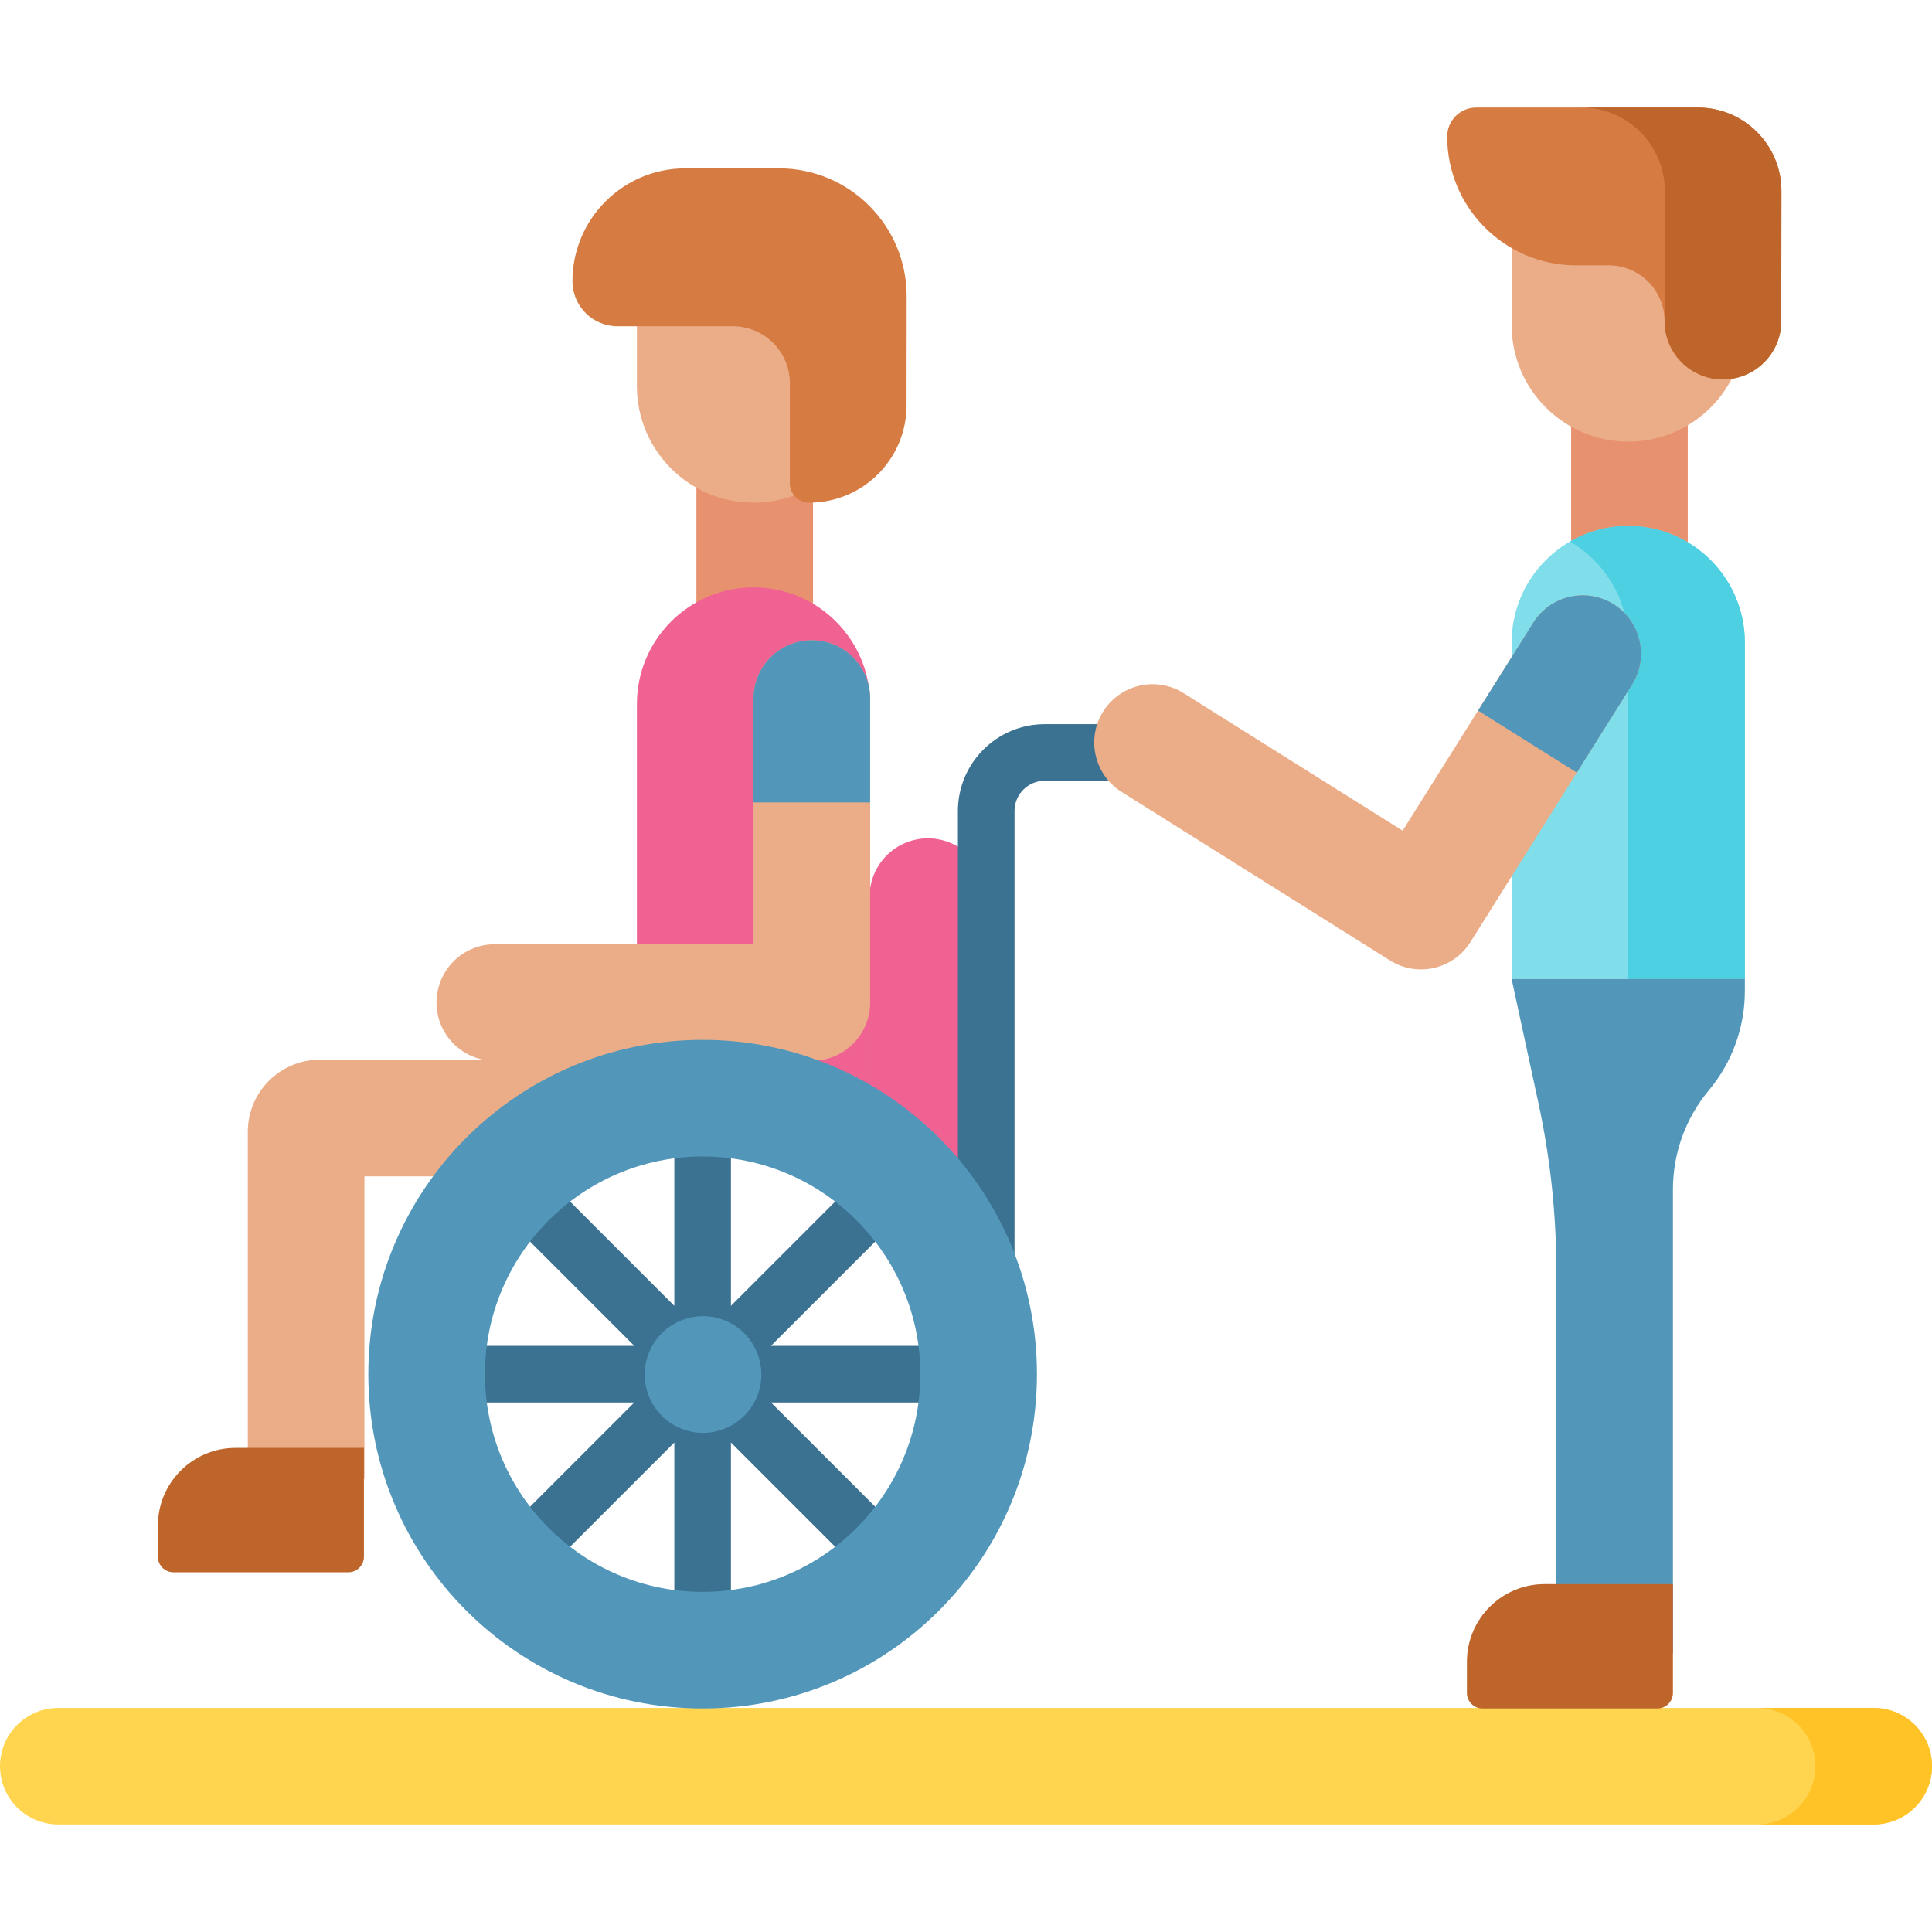 <svg xmlns="http://www.w3.org/2000/svg" version="1.1" xmlns:xlink="http://www.w3.org/1999/xlink" xmlns:svgjs="http://svgjs.com/svgjs" width="512" height="512" x="0" y="0" viewBox="0 0 512 512" style="enable-background:new 0 0 512 512" xml:space="preserve" class=""><g><g xmlns="http://www.w3.org/2000/svg"><path d="m261.357 325.13h-30.905v-87.5c0-8.534 6.918-15.453 15.453-15.453 8.534 0 15.453 6.918 15.453 15.453v87.5z" fill="#f06292" data-original="#f06292" class=""></path><path d="m298.313 191.913h-21.455c-12.683 0-23 10.318-23 23v121.478c0 4.142 3.357 7.5 7.5 7.5s7.5-3.358 7.5-7.5v-121.478c0-4.412 3.589-8 8-8h21.455c4.143 0 7.5-3.358 7.5-7.5s-3.358-7.5-7.5-7.5z" fill="#3b7191" data-original="#3b7191" class=""></path><path d="m243.895 356.669h-39.584l27.99-27.99c2.929-2.929 2.929-7.678 0-10.606-2.928-2.93-7.677-2.929-10.606 0l-27.99 27.99v-39.583c0-4.142-3.358-7.5-7.5-7.5s-7.5 3.358-7.5 7.5v39.583l-27.99-27.99c-2.929-2.929-7.678-2.929-10.606 0-2.929 2.929-2.929 7.678 0 10.606l27.99 27.99h-39.583c-4.142 0-7.5 3.358-7.5 7.5s3.358 7.5 7.5 7.5h39.583l-27.99 27.99c-2.929 2.929-2.929 7.678 0 10.606 1.464 1.464 3.384 2.197 5.303 2.197s3.839-.732 5.303-2.197l27.99-27.99v39.584c0 4.142 3.358 7.5 7.5 7.5s7.5-3.358 7.5-7.5v-39.584l27.99 27.99c1.464 1.464 3.384 2.197 5.303 2.197s3.839-.732 5.303-2.197c2.929-2.929 2.929-7.678 0-10.606l-27.99-27.99h39.584c4.142 0 7.5-3.358 7.5-7.5s-3.358-7.5-7.5-7.5z" fill="#3b7191" data-original="#3b7191" class=""></path><path d="m170.752 280.838h-86.017c-10.51 0-19.061 8.551-19.061 19.061v92.045h30.906v-80.201h53.654z" fill="#ebad88" data-original="#ebad88" class=""></path><path d="m184.556 125.048h30.905v51.509h-30.905z" fill="#e8916f" transform="matrix(-1 0 0 -1 400.017 301.604)" data-original="#e8916f"></path><path d="m168.783 296.385h61.811v-109.814c0-17.069-13.837-30.905-30.905-30.905-17.069 0-30.905 13.837-30.905 30.905v109.814z" fill="#f06292" data-original="#f06292" class=""></path><path d="m199.689 133.208c17.069 0 30.905-13.837 30.905-30.905v-16.484c0-17.069-13.837-30.905-30.905-30.905-17.069 0-30.905 13.837-30.905 30.905v16.483c-.001 17.069 13.836 30.906 30.905 30.906z" fill="#ebad88" data-original="#ebad88" class=""></path><path d="m240.273 78.496-.027 28.941c-.013 14.236-11.558 25.77-25.794 25.77-2.836 0-5.135-2.299-5.135-5.135v-26.493c0-8.346-6.766-15.111-15.111-15.111h-30.566c-6.589 0-11.931-5.342-11.931-11.931 0-16.527 13.398-29.924 29.924-29.924h24.787c18.709-.001 33.871 15.175 33.853 33.883z" fill="#d67b42" data-original="#d67b42"></path><path d="m45.969 416.669h46.358c2.276 0 4.121-1.845 4.121-4.121v-28.845h-33.997c-11.379 0-20.604 9.225-20.604 20.604v8.241c.001 2.276 1.846 4.121 4.122 4.121z" fill="#be652b" data-original="#be652b" class=""></path><path d="m496.559 483.5h-481.118c-8.528 0-15.441-6.913-15.441-15.441 0-8.528 6.913-15.441 15.441-15.441h481.118c8.528 0 15.441 6.913 15.441 15.441 0 8.528-6.913 15.441-15.441 15.441z" fill="#ffd54f" data-original="#ffd54f"></path><path d="m496.547 452.618h-30.905c8.534 0 15.453 6.913 15.453 15.441s-6.919 15.441-15.453 15.441h30.905c8.534 0 15.453-6.913 15.453-15.441s-6.919-15.441-15.453-15.441z" fill="#ffc328" data-original="#ffc328"></path><path d="m131.133 250.231h68.555v-65.11c0-8.534 6.919-15.453 15.453-15.453s15.453 6.919 15.453 15.453v80.562c0 8.534-6.919 15.453-15.453 15.453h-84.008c-8.534 0-15.453-6.918-15.453-15.453s6.919-15.452 15.453-15.452z" fill="#ebad88" data-original="#ebad88" class=""></path><path d="m199.689 212.651v-27.53c0-8.534 6.919-15.453 15.453-15.453s15.453 6.919 15.453 15.453v27.53z" fill="#5297ba" data-original="#5297ba" class=""></path><path d="m186.205 275.573c-48.934 0-88.596 39.662-88.596 88.596s39.662 88.596 88.596 88.596 88.596-39.662 88.596-88.596-39.662-88.596-88.596-88.596zm0 146.286c-31.812 0-57.69-25.878-57.69-57.69s25.878-57.69 57.69-57.69 57.69 25.878 57.69 57.69-25.878 57.69-57.69 57.69z" fill="#5297ba" data-original="#5297ba" class=""></path><path d="m416.368 108.765h30.905v51.509h-30.905z" fill="#e8916f" transform="matrix(-1 0 0 -1 863.641 269.04)" data-original="#e8916f"></path><path d="m400.595 259.442h61.811v-89.153c0-17.069-13.837-30.905-30.905-30.905-17.069 0-30.905 13.837-30.905 30.905v89.153z" fill="#80deea" data-original="#80deea"></path><path d="m431.5 139.383c-5.631 0-10.906 1.514-15.453 4.145 9.235 5.344 15.453 15.323 15.453 26.76v89.153h30.905v-89.153c.001-17.068-13.836-30.905-30.905-30.905z" fill="#4dd0e1" data-original="#4dd0e1"></path><path d="m462.406 259.439v3.214c0 9.603-3.373 18.9-9.529 26.27-6.157 7.369-9.529 16.667-9.529 26.27v122.943h-30.905v-101.372c0-14.949-1.592-29.856-4.749-44.468l-7.098-32.857z" fill="#5297ba" data-original="#5297ba" class=""></path><path d="m431.489 117.029h.023c17.062 0 30.894-13.832 30.894-30.894v-16.447c0-17.062-13.832-30.894-30.894-30.894h-.023c-17.062 0-30.894 13.832-30.894 30.894v16.448c0 17.062 13.832 30.893 30.894 30.893z" fill="#ebad88" data-original="#ebad88" class=""></path><path d="m392.869 452.765h46.358c2.276 0 4.121-1.845 4.121-4.121v-28.845h-33.996c-11.379 0-20.604 9.225-20.604 20.604v8.241c0 2.276 1.845 4.121 4.121 4.121z" fill="#be652b" data-original="#be652b" class=""></path><path d="m472.091 50.619-.039 34.507c-.01 8.526-6.929 15.432-15.462 15.432-8.539 0-15.462-6.917-15.462-15.45 0-8.165-6.624-14.784-14.796-14.784h-8.636c-18.875 0-34.176-15.29-34.176-34.15 0-4.238 3.438-7.674 7.68-7.674h58.78c12.222 0 22.125 9.907 22.111 22.119z" fill="#d67b42" data-original="#d67b42"></path><path d="m449.981 28.5h-30.905c12.221 0 22.124 9.907 22.111 22.119l-.039 34.507c0 .055-.008.109-.008.164.099 8.448 6.975 15.268 15.452 15.268 8.532 0 15.452-6.906 15.462-15.432l.039-34.507c.012-12.212-9.891-22.119-22.112-22.119z" fill="#be652b" data-original="#be652b" class=""></path><path d="m313.657 183.688 58.058 36.456 34.624-55.14c4.538-7.227 14.077-9.408 21.304-4.869 7.227 4.538 9.408 14.077 4.869 21.304l-42.841 68.227c-4.538 7.227-14.077 9.408-21.304 4.869l-71.145-44.674c-7.227-4.538-9.408-14.077-4.869-21.304 4.538-7.228 14.077-9.408 21.304-4.869z" fill="#ebad88" data-original="#ebad88" class=""></path><g fill="#5297ba"><path d="m391.7 188.318 14.64-23.314c4.538-7.227 14.077-9.408 21.304-4.869s9.408 14.077 4.869 21.304l-14.64 23.314z" fill="#5297ba" data-original="#5297ba" class=""></path><ellipse cx="186.205" cy="364.169" rx="15.453" ry="15.453" transform="matrix(.383 -.924 .924 .383 -221.501 396.839)" fill="#5297ba" data-original="#5297ba" class=""></ellipse></g></g></g></svg>